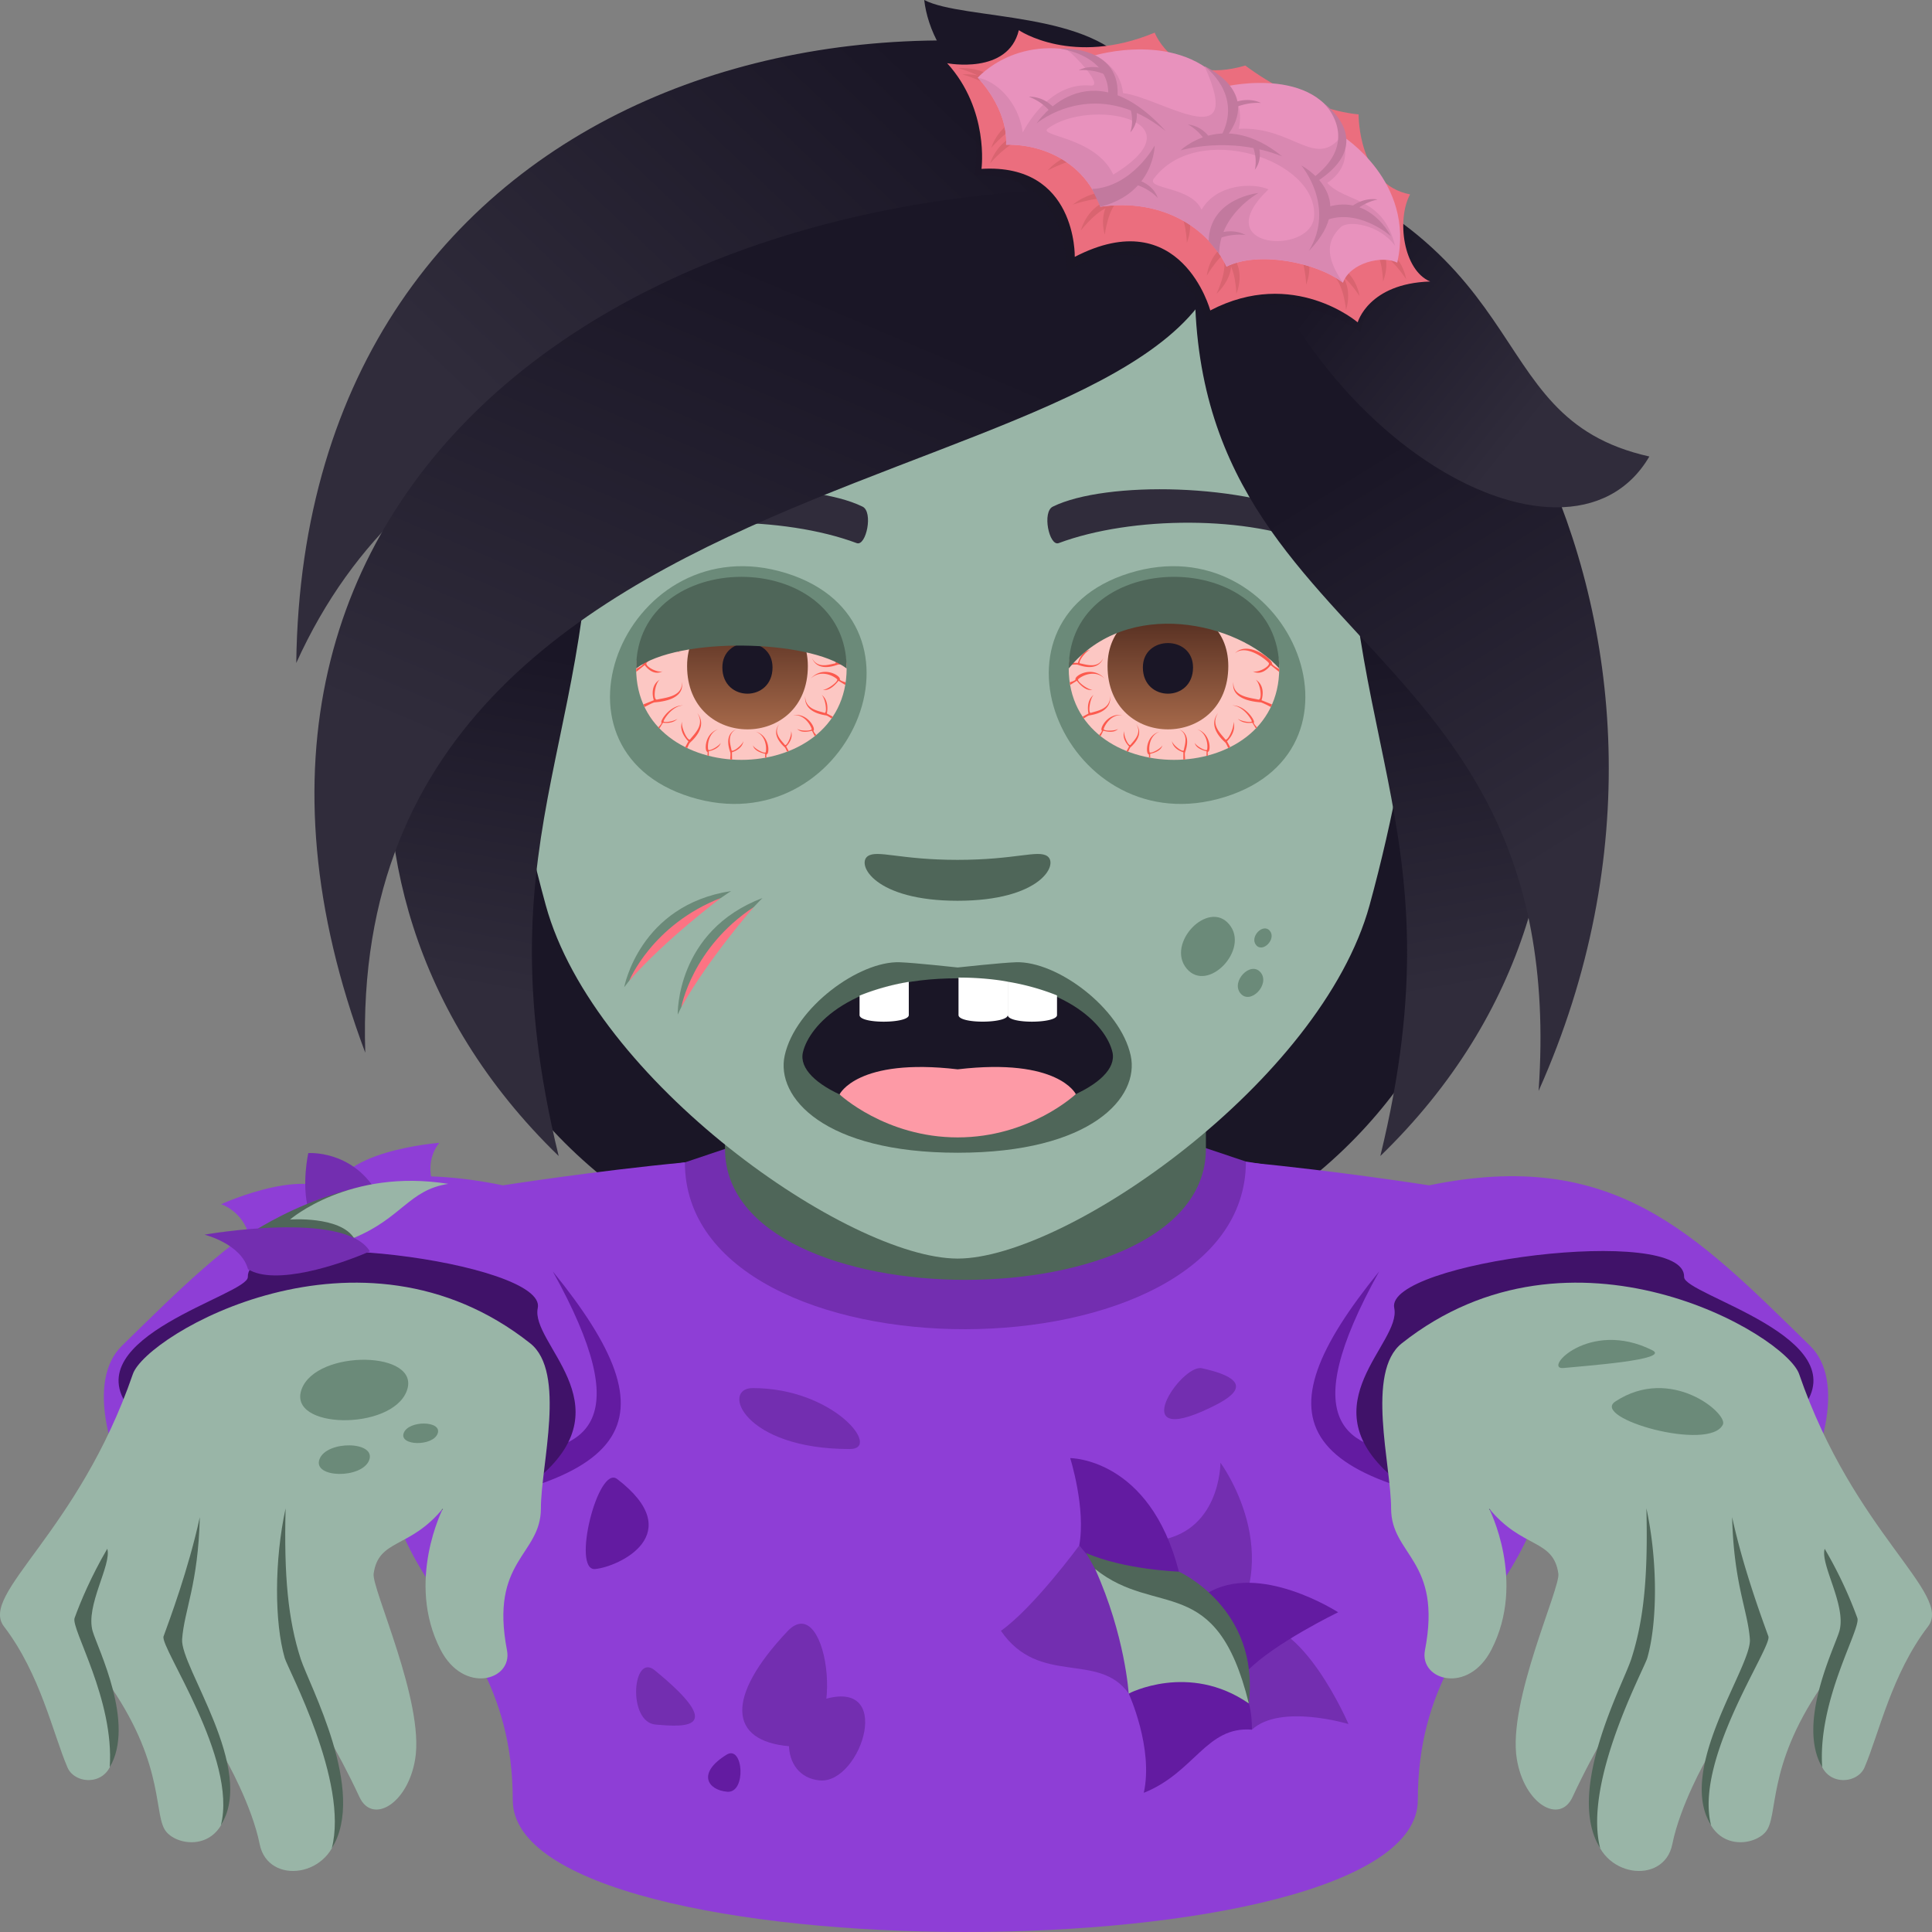 <svg xmlns="http://www.w3.org/2000/svg" xml:space="preserve" style="enable-background:new 0 0 64 64" viewBox="0 0 64 64"><rect x="0" y="0" width="64" height="64" fill="#808080" stroke="none"/><path d="M38.498 41.873c13.553-5.457 10.914-19.431 10.914-19.431H14.024s-2.627 13.974 10.923 19.431c0 0 2.71.683 6.774.683 4.068 0 6.777-.683 6.777-.683z" style="fill:#1a1626"/><path d="M14.246 42.519c1.396-3.051 8.44-4.013 8.44-4.013l18.584-.028s7.096.97 8.494 4.037c4.506 9.883-2.797 9.572-2.797 17.116 0 5.825-29.981 5.825-29.981 0 0-7.509-7.25-7.272-2.74-17.112z" style="fill:#8e3ed6"/><path d="M22.688 38.506c0 7.387 18.584 7.358 18.584-.028l-1.865-.626H24.632l-1.944.654z" style="fill:#732eb0"/><path d="M24.017 38.06c0 5.783 15.93 5.783 15.93 0v-6.397h-15.93v6.397z" style="fill:#4f6659"/><path d="M22.688 38.506c-2.981.282-6.029.76-6.029.76-6.098-1.255-8.785 1.565-12.619 5.313-2.369 2.315 2.848 10.529 5.707 8.951 2.347-1.295 12.941-15.024 12.941-15.024z" style="fill:#8e3ed6"/><path d="M11.917 50.257c9.381-.918 10.479-3.11 6.395-8.141 5.624 10.119-6.923 3.314-6.395 8.141z" style="fill:#631ba1"/><path d="M17.913 48.893c-2.703 2.351-11.145.965-13.631-2.25-1.818-2.351 3.947-3.748 3.928-4.342-.055-1.77 9.928-.495 9.604 1.03-.249 1.169 2.867 3.156.099 5.562z" style="fill:#401269"/><path d="M17.565 44.5c-5.637-4.466-12.717-.284-13.164 1.018-1.811 5.268-5.098 7.279-4.27 8.36 1.207 1.579 1.619 3.537 2.104 4.67.266.626 1.516.632 1.518-.541.002-.957-.195-2.025-.068-2.112 1.822 2.682 1.377 4.277 1.834 4.798.529.61 2.541.677 1.967-2.396 0 0 .854 1.49 1.117 2.797.279 1.387 2.442 1.091 2.594-.529.129-1.391-.865-3.926-.865-3.926s.816 1.255 1.576 2.891c.424.914 1.602.235 1.846-1.263.309-1.899-1.447-5.649-1.377-6.136.164-1.166 1.197-.815 2.299-2.165 0 0-1.246 2.416-.084 4.68.77 1.496 2.397 1.018 2.203.024-.58-3.002 1.123-3.138 1.123-4.703-.001-1.431.85-4.514-.353-5.467z" style="fill:#99b5a7"/><path d="M3.635 58.543c.156-2.244-1.293-4.587-1.164-4.944.193-.533.543-1.372 1.082-2.293.156.525-.734 1.889-.482 2.736.168.567 1.418 3.052.564 4.501zm3.68 1.928c.572-2.208-2.026-5.907-1.897-6.264.193-.533.826-2.222 1.201-3.949-.055 2.228-.516 3.079-.586 4.044-.066.913 2.456 4.294 1.282 6.169zm3.676.756c.57-2.207-1.455-5.937-1.559-6.302-.342-1.184-.348-3.229.029-4.958-.057 2.23.08 3.691.502 4.992.28.86 2.2 4.395 1.028 6.268z" style="fill:#4f6659"/><path d="M41.312 38.506c2.981.282 6.028.76 6.028.76 6.1-1.255 8.787 1.565 12.619 5.313 2.371 2.315-2.846 10.529-5.705 8.951-2.35-1.295-12.942-15.024-12.942-15.024z" style="fill:#8e3ed6"/><path d="M52.083 50.257c-9.381-.918-10.479-3.11-6.395-8.141-5.624 10.119 6.923 3.314 6.395 8.141z" style="fill:#631ba1"/><path d="M46.085 48.893c2.705 2.351 11.145.965 13.633-2.25 1.818-2.351-3.947-3.748-3.93-4.342.057-1.77-9.926-.495-9.602 1.03.249 1.169-2.868 3.156-.101 5.562z" style="fill:#401269"/><path d="M46.435 44.5c5.637-4.466 12.715-.284 13.164 1.018 1.811 5.268 5.098 7.279 4.27 8.36-1.209 1.579-1.619 3.537-2.104 4.67-.268.626-1.516.632-1.518-.541-.002-.957.195-2.025.068-2.112-1.824 2.682-1.379 4.277-1.834 4.798-.531.61-2.541.677-1.967-2.396 0 0-.854 1.49-1.117 2.797-.279 1.387-2.443 1.091-2.594-.529-.129-1.391.865-3.926.865-3.926s-.818 1.255-1.576 2.891c-.424.914-1.602.235-1.846-1.263-.311-1.899 1.445-5.649 1.377-6.136-.164-1.166-1.197-.815-2.299-2.165 0 0 1.246 2.416.082 4.68-.767 1.496-2.394 1.018-2.203.024.582-3.002-1.121-3.138-1.121-4.703.001-1.431-.85-4.514.353-5.467z" style="fill:#99b5a7"/><path d="M60.363 58.543c-.156-2.244 1.293-4.587 1.164-4.944a14.083 14.083 0 0 0-1.082-2.293c-.154.525.734 1.889.484 2.736-.168.567-1.418 3.052-.566 4.501zm-3.68 1.928c-.572-2.208 2.026-5.907 1.897-6.264-.191-.533-.824-2.222-1.201-3.949.057 2.228.518 3.079.588 4.044.066.913-2.456 4.294-1.284 6.169zm-3.674.756c-.572-2.207 1.455-5.937 1.559-6.302.34-1.184.348-3.229-.029-4.958.055 2.23-.08 3.691-.502 4.992-.28.86-2.2 4.395-1.028 6.268z" style="fill:#4f6659"/><path d="M11.052 39.696c1.142-.103 2.807.067 3.289-.48-.276-.837.215-1.358.215-1.358s-3.555.267-3.504 1.838z" style="fill:#8e3ed6"/><path d="M11.352 39.805c-1.037.454-2.371 1.388-3.09 1.149-.228-.849-.939-1.062-.939-1.062s3.197-1.461 4.029-.087z" style="fill:#8e3ed6"/><path d="M12.464 39.461c-1.039.454-1.531.843-2.25.604-.229-.849-.002-1.867-.002-1.867s1.42-.11 2.252 1.263z" style="fill:#732eb0"/><path d="M14.634 39.217c-1.305.201-1.684 1.786-4.846 2.422-1.178.168-1.633-.691-1.633-.691s3.197-2.256 6.479-1.731z" style="fill:#4f6659"/><path d="M14.85 39.217c-1.305.201-1.535 1.129-3.127 1.79-.475-.732-2.115-.608-2.115-.608s1.961-1.707 5.242-1.182z" style="fill:#99b5a7"/><path d="M12.253 41.453c-1.037.454-3.141 1.146-4.037.592-.229-.847-1.442-1.145-1.442-1.145s4.649-.821 5.479.553zm29.15 12.335c-.951 1.081-.592 3.191.068 3.509.949-.87 3.199-.186 3.199-.186s-1.546-3.615-3.267-3.323zm-.902.523c-.623-1.145-2.467-2.11-2.287-3.263 2.225-.207 2.215-2.595 2.215-2.595s2.297 3.101.072 5.858z" style="fill:#732eb0"/><path d="M39.052 52.061c-.361.645-2.527.57-3.301-.864.227-1.23-.299-2.895-.299-2.895s2.637-.009 3.6 3.759z" style="fill:#631ba1"/><path d="M37.39 56.101c-1-1.411-2.961-.223-4.233-2.078 1.088-.77 2.594-2.826 2.594-2.826s2.576 2.836 1.639 4.904z" style="fill:#732eb0"/><path d="M41.472 57.297c-1.516-.122-1.895 1.419-3.582 2.092.326-1.492-.5-3.288-.5-3.288s4.088-2.451 4.082 1.196zm-1.504-4.502c.248 1.52.684 2.248 1.344 2.564.891-.924 3.016-1.95 3.016-1.95s-2.632-1.703-4.36-.614z" style="fill:#631ba1"/><path d="M41.368 56.427c-1.99-1.37-3.887-.432-3.887-.432s.154-1.751-1.504-4.549c1.287.559 3.074.616 3.074.616s2.688 1.207 2.317 4.365z" style="fill:#4f6659"/><path d="M41.368 56.427c-1.99-1.37-3.979-.326-3.979-.326s-.115-1.916-1.111-4.125c2.034 1.63 4.018.083 5.09 4.451z" style="fill:#99b5a7"/><path d="M26.085 54.039c-2.068 2.191-1.94 3.635.059 3.807 1.999.17 1.326-5.276-.059-3.807z" style="fill:#732eb0"/><path d="M27.12 56.352c-1.301.472-1.338 2.509.043 2.627 1.379.116 2.551-3.569-.043-2.627zm-5.43-1.021c-.736-.604-.918 1.717.029 1.798.946.081 2.399.188-.029-1.798z" style="fill:#732eb0"/><path d="M24.069 58.126c-.994.614-.625 1.172.02 1.228.646.055.535-1.569-.02-1.228zm-4.351-6.15c.793-.079 3.098-1.164.726-2.982-.637-.487-1.519 3.061-.726 2.982z" style="fill:#631ba1"/><path d="M40.077 46.639c.639-.306 1.703-.882-.262-1.314-.691-.152-2.566 2.676.262 1.314z" style="fill:#732eb0"/><path d="M51.794 45.317c.703-.071 3.572-.272 2.938-.59-2.094-1.046-3.643.659-2.938.59zm1.717 1.109c-.842.553 3.129 1.68 3.563.762.17-.359-1.719-1.974-3.563-.762z" style="fill:#6b8a79"/><path d="M28.155 48.001c1.061 0-.541-2.019-3.219-2.019-1.06 0-.322 2.023 3.219 2.019z" style="fill:#732eb0"/><path d="M9.993 46.016c-.498 1.334 2.982 1.393 3.482.059.498-1.336-2.984-1.393-3.482-.059zm.59 2.323c-.234.632 1.41.657 1.647.028.235-.632-1.411-.66-1.647-.028zm2.791-.869c-.16.43.963.45 1.123.02.162-.432-.961-.45-1.123-.02z" style="fill:#6b8a79"/><path d="M31.724 1.557c-10.674 0-15.815 8.785-15.172 20.078.131 2.27.756 5.544 1.527 8.351 1.6 5.832 10.047 11.706 13.645 11.706 3.596 0 12.043-5.874 13.645-11.706.771-2.807 1.396-6.081 1.529-8.351.64-11.293-4.498-20.078-15.174-20.078z" style="fill:#99b5a7"/><path d="M43.708 17.21c-2.436-1.22-7.092-1.281-8.826-.43-.371.166-.127 1.324.186 1.212 2.42-.904 6.318-.926 8.582.079.3.128.427-.689.058-.861zm-23.967 0c2.434-1.22 7.09-1.281 8.826-.43.371.166.127 1.324-.186 1.212-2.422-.904-6.318-.926-8.584.079-.3.128-.425-.689-.056-.861z" style="fill:#302c3b"/><path d="M37.411 18.985c-5.213 1.62-2.051 9.037 3.162 7.417 5.213-1.621 2.051-9.036-3.162-7.417zm-11.371 0c-5.215-1.618-8.377 5.797-3.166 7.417 5.215 1.62 8.377-5.797 3.166-7.417zm13.27 13.101c.695.831 2.102-.636 1.408-1.467-.695-.833-2.102.636-1.408 1.467zm1.783.821c.328.393.994-.3.666-.695-.33-.393-.994.302-.666.695zm.518-1.599c.223.268.678-.205.453-.474-.225-.268-.678.206-.453.474z" style="fill:#6b8a79"/><path d="M34.696 28.363c-.314-.221-1.053.121-2.977.121-1.92 0-2.66-.342-2.975-.121-.377.268.223 1.476 2.975 1.476 2.755.001 3.356-1.207 2.977-1.476z" style="fill:#4f6659"/><path d="M21.073 22.14c0-3.031 6.973-3.031 6.973 0 0 4.042-6.973 4.042-6.973 0z" style="fill:#fcc7c3"/><path d="M24.628 24.546c-.039.146-.381.399-.396.302-.029-.172-.168-.517.152-.687-.435.186-.197.73-.188.78.006.034-.002.142-.008.215l.063.006-.004-.243s.338-.085.381-.373zm.775.44c.094-.031.1-.614-.369-.75.344.126.365.543.332.679-.018.075-.385-.115-.424-.229.043.225.406.284.406.284l-.004.132.047-.01c-.007-.048-.009-.1.012-.106zm.801-.771c.035.148-.148.533-.207.456-.107-.138-.391-.377-.188-.679-.297.371.168.738.199.776.014.02.041.077.066.134l.053-.022-.084-.154c.001 0 .259-.237.161-.511zm.748-.022c.068-.071-.209-.594-.686-.499.363-.047.582.316.621.452.02.077-.393.077-.482-.006.147.18.492.065.492.065l.092.182a.86.86 0 0 0 .049-.04c-.043-.048-.107-.13-.086-.154zm.264-1.178c.133.124.199.637.09.598-.197-.067-.639-.117-.633-.557-.057.572.652.63.709.647.029.01.1.053.164.095l.041-.057-.197-.105s.103-.41-.174-.621zm.605-.515c.023-.124-.56-.468-.965-.02.324-.314.756-.095.873.02.066.063-.336.367-.473.345.25.081.52-.294.52-.294l.223.138a1.13 1.13 0 0 0 .014-.087c-.069-.018-.2-.059-.192-.102zm-.494-.975c.162.043.441.434.334.452-.191.032-.576.188-.762-.178.203.495.811.227.863.217.043-.008.207.008.279.014l-.006-.075-.297.004c.001 0-.091-.385-.411-.434zm-3.453 3.077c-.039.112-.396.304-.414.229-.029-.132-.004-.545.33-.673-.453.138-.455.715-.365.744.024.008.018.069.008.126.016.004.031.006.047.012l-.002-.154c-.001 0 .351-.063.396-.284zm-.777-.983c.262.389-.1.693-.232.868-.076.099-.315-.397-.27-.584-.125.349.209.653.209.653l-.105.193a.672.672 0 0 0 .066.032c.031-.071.064-.146.084-.17.039-.047.632-.515.248-.992zm-.653.187c-.098.091-.492.152-.461.077.055-.132.318-.507.656-.515-.44-.02-.779.511-.727.568.018.02-.055.106-.104.158.012.012.025.024.037.038l.117-.191c.002-.001.318.057.482-.135zm.145-1.216c.035.491-.559.521-.82.584-.146.037-.084-.531.088-.661-.363.217-.199.683-.199.683l-.346.14.039.085c.092-.049.264-.138.32-.152.074-.015 1.027-.037.918-.679zm-.637-.355c-.178.071-.623-.182-.527-.284.174-.183.768-.602 1.113-.31-.42-.436-1.232.189-1.23.339.002.049-.141.132-.234.18l.002.095.281-.223c-.001 0 .261.389.595.203z" style="fill:#fc5a4e"/><linearGradient id="a" x1="24.761" x2="24.761" y1="24.161" y2="20.12" gradientUnits="userSpaceOnUse"><stop offset="0" style="stop-color:#a6694a"/><stop offset="1" style="stop-color:#4f2a1e"/></linearGradient><path d="M22.761 22.065c0 2.795 4 2.795 4 0 0-2.593-4-2.593-4 0z" style="fill:url(#a)"/><path d="M23.929 22.109c0 1.16 1.662 1.16 1.662 0 0-1.076-1.662-1.076-1.662 0z" style="fill:#1a1626"/><path d="M28.046 22.144v-.004c0-4.042-6.973-4.042-6.973 0v.004c1.4-1.067 5.721-.953 6.973 0z" style="fill:#4f6659"/><path d="M42.376 22.14c0-3.031-6.973-3.031-6.973 0 0 4.042 6.973 4.042 6.973 0z" style="fill:#fcc7c3"/><path d="M38.821 24.546c.037.146.381.399.395.302.029-.172.168-.517-.152-.687.438.186.197.73.188.78-.006.034.002.142.008.215l-.061.006.002-.243c-.001 0-.339-.085-.38-.373zm-.775.44c-.094-.031-.1-.614.367-.75-.344.126-.363.543-.332.679.018.075.385-.115.424-.229-.043.225-.406.284-.406.284l.004.132-.045-.01c.007-.048.01-.1-.012-.106zm-.803-.771c-.035.148.15.533.209.456.105-.138.389-.377.185-.679.299.371-.168.738-.199.776-.014.02-.041.077-.066.134l-.053-.022.084-.154s-.257-.237-.16-.511zm-.748-.022c-.066-.071.211-.594.686-.499-.361-.047-.582.316-.619.452-.021.077.391.077.48-.006-.145.18-.492.065-.492.065l-.092.182c-.016-.012-.031-.026-.047-.04.041-.048.108-.13.084-.154zm-.263-1.178c-.131.124-.199.637-.09.598.197-.067.641-.117.633-.557.057.572-.652.63-.709.647-.029.01-.1.053-.164.095l-.039-.057.195-.105s-.104-.41.174-.621zm-.606-.515c-.023-.124.561-.468.967-.02-.324-.314-.758-.095-.875.02-.066.063.336.367.473.345-.25.081-.519-.294-.519-.294l-.223.138a9.405 9.405 0 0 1-.012-.087c.066-.018.197-.059.189-.102zm.494-.975c-.162.043-.439.434-.334.452.191.032.576.188.764-.178-.203.495-.811.227-.865.217-.043-.008-.205.008-.278.014 0-.026.002-.049.006-.075l.295.004s.094-.385.412-.434zm3.455 3.077c.039.112.395.304.412.229.029-.132.004-.545-.33-.673.455.138.455.715.365.744-.023.008-.018.069-.006.126-.018.004-.033.006-.049.012l.002-.154c.001 0-.351-.063-.394-.284zm.776-.983c-.262.389.1.693.234.868.074.099.313-.397.27-.584.123.349-.209.653-.209.653l.104.193c-.021.012-.043.022-.064.032a1.263 1.263 0 0 0-.084-.17c-.042-.047-.634-.515-.251-.992zm.652.187c.098.091.492.152.463.077-.057-.132-.318-.507-.658-.515.441-.02.781.511.727.568-.018.02.055.106.103.158a.657.657 0 0 0-.035.038l-.119-.191c0-.001-.315.057-.481-.135zm-.144-1.216c-.033.491.559.521.82.584.146.037.084-.531-.086-.661.363.217.197.683.197.683l.348.14a3.416 3.416 0 0 0-.041.085 2.437 2.437 0 0 0-.32-.152c-.075-.015-1.028-.037-.918-.679zm.636-.355c.178.071.623-.182.527-.284-.174-.183-.768-.602-1.113-.31.42-.436 1.232.189 1.23.339 0 .049.141.132.234.18 0 .031 0 .063-.002.095l-.279-.223c.001 0-.261.389-.597.203z" style="fill:#fc5a4e"/><linearGradient id="b" x1="-1825.663" x2="-1825.663" y1="24.161" y2="20.12" gradientTransform="matrix(-1 0 0 1 -1786.975 0)" gradientUnits="userSpaceOnUse"><stop offset="0" style="stop-color:#a6694a"/><stop offset="1" style="stop-color:#4f2a1e"/></linearGradient><path d="M40.689 22.065c0 2.795-4 2.795-4 0 0-2.593 4-2.593 4 0z" style="fill:url(#b)"/><path d="M39.521 22.109c0 1.16-1.662 1.16-1.662 0 0-1.076 1.662-1.076 1.662 0z" style="fill:#1a1626"/><path d="M35.403 22.144v-.004c0-4.042 6.973-4.042 6.973 0v.004c-1.351-1.519-5.017-2.388-6.973 0z" style="fill:#4f6659"/><path d="M20.677 32.705s.502-2.726 3.544-3.188c0 0-2.198 1.389-3.544 3.188z" style="fill:#6b8a79"/><path d="M20.844 32.489s.757-1.857 3.033-2.742c0 .001-1.803 1.345-3.033 2.742z" style="fill:#fd7383"/><path d="M22.45 33.611s-.07-2.772 2.81-3.864c-.001.001-1.865 1.822-2.81 3.864z" style="fill:#6b8a79"/><path d="M22.568 33.366s.358-1.975 2.402-3.319c0-.001-1.487 1.693-2.402 3.319z" style="fill:#fd7383"/><path d="M33.653 31.876c-.454.013-1.929.173-1.929.173s-1.465-.16-1.919-.173c-1.342-.049-3.462 1.5-3.811 3.09-.303 1.38 1.299 3.22 5.731 3.22 4.434 0 6.032-1.84 5.731-3.22-.348-1.589-2.46-3.138-3.803-3.09z" style="fill:#4f6659"/><path d="M31.723 32.408c-3.536 0-4.919 1.569-5.125 2.45-.252 1.08 2.301 2.155 5.125 2.155 2.776-.001 5.372-1.075 5.129-2.155-.199-.882-1.594-2.45-5.129-2.45z" style="fill:#1a1626"/><path d="M31.725 35.423c-3.336-.393-3.914.83-3.914.83s1.518 1.425 3.914 1.425c2.395 0 3.913-1.434 3.913-1.434s-.578-1.214-3.913-.821z" style="fill:#fd9aa6"/><path d="M31.752 32.383v1.241c0 .3 1.631.285 1.631 0V32.52s-.655-.137-1.631-.137zm3.263 1.242v-.651a7.803 7.803 0 0 0-1.631-.453v1.103c-.001.301 1.631.286 1.631.001zm-6.541-.644v.644c0 .3 1.631.285 1.631 0v-1.1a7.753 7.753 0 0 0-1.631.456z" style="fill:#fff"/><linearGradient id="c" x1="827.725" x2="841.147" y1="841.67" y2="849.141" gradientTransform="rotate(51.007 1296.899 -386.838)" gradientUnits="userSpaceOnUse"><stop offset="0" style="stop-color:#1a1626"/><stop offset=".741" style="stop-color:#302c3b"/></linearGradient><path d="M44.729 13.583c-.739 10.759 3.71 13.58.996 24.712 9.751-9.447 5.117-22.927-.996-24.712z" style="fill:url(#c)"/><linearGradient id="d" x1="2401.937" x2="2415.36" y1="-1102.828" y2="-1095.357" gradientTransform="scale(-1 1) rotate(51.007 13.86 -3076.342)" gradientUnits="userSpaceOnUse"><stop offset="0" style="stop-color:#1a1626"/><stop offset=".741" style="stop-color:#302c3b"/></linearGradient><path d="M19.503 13.583c.739 10.759-3.71 13.58-.996 24.712-9.752-9.447-5.118-22.927.996-24.712z" style="fill:url(#d)"/><linearGradient id="e" x1="398.137" x2="415.264" y1="566.873" y2="576.405" gradientTransform="rotate(29.109 1283.374 -389.278)" gradientUnits="userSpaceOnUse"><stop offset="0" style="stop-color:#1a1626"/><stop offset=".741" style="stop-color:#302c3b"/></linearGradient><path d="M39.837 6.232C37.49 21.887 52.099 19.867 50.968 36.138c6.968-15.586-3.2-30.718-11.131-29.906z" style="fill:url(#e)"/><linearGradient id="f" x1="125.635" x2="135.301" y1="201.347" y2="206.727" gradientTransform="rotate(9.599 1229.574 -379.767)" gradientUnits="userSpaceOnUse"><stop offset="0" style="stop-color:#1a1626"/><stop offset=".741" style="stop-color:#302c3b"/></linearGradient><path d="M40.476 4.623c1.855 9.724 11.445 15.138 14.161 10.499-5.946-1.33-3.165-7.309-14.161-10.499z" style="fill:url(#f)"/><linearGradient id="g" x1="1783.078" x2="1804.212" y1="735.617" y2="751.116" gradientTransform="rotate(97.227 1230.012 -401.443)" gradientUnits="userSpaceOnUse"><stop offset="0" style="stop-color:#1a1626"/><stop offset=".701" style="stop-color:#302c3b"/></linearGradient><path d="M44.45 4.494C29.748-2.896 10.055 2.607 9.814 21.962c7.632-16.85 33.363-6.05 34.636-17.468z" style="fill:url(#g)"/><linearGradient id="h" x1="1335.325" x2="1356.939" y1="858.329" y2="874.179" gradientTransform="rotate(76.779 1216.987 -390.96)" gradientUnits="userSpaceOnUse"><stop offset="0" style="stop-color:#1a1626"/><stop offset=".701" style="stop-color:#302c3b"/></linearGradient><path d="M40.503 6.379C21.487 4.808 4.998 15.943 12.1 34.873c-.706-21.62 30.751-17.727 28.403-28.494z" style="fill:url(#h)"/><path d="M37.548 2.377C36.277.344 31.914.677 30.616 0c.213 1.877 2.251 4.924 6.932 2.377z" style="fill:#1a1626"/><path d="M31.641 2.417s8.131 1.441 15.221 6.954C45.207 9.664 45.067 11 45.067 11s-2.341-1.801-5.092-.36c0 0-1.116-3.494-4.638-1.671 0 0 .098-3.334-3.065-3.145 0-.001.364-1.767-.631-3.407z" style="opacity:.2;fill:#1a1626"/><path d="M31.376 2.094S33.393 2.488 33.75 1c0 0 1.779 1.215 4.501.081 0 0 .666 1.775 3.002 1.09 0 0 1.834 1.431 3.752 1.619 0 0-.026 2.321 1.705 2.649-.449.832-.227 2.511.666 2.886-2.048.066-2.4 1.354-2.4 1.354s-2.132-1.836-4.884-.395c0 0-.967-3.597-4.489-1.775 0 0 .073-3.104-3.09-2.915 0 0 .265-1.953-1.137-3.5z" style="fill:#eb6e7e"/><path d="M32.799 5.411s.619-.733 1.086-.771l-.004-.214c-.834.139-1.082.985-1.082.985zm.038-.515s.619-.733 1.086-.771l-.004-.214c-.835.139-1.082.985-1.082.985zm-1.089-2.639s.97.27 1.161.651l.224-.077c-.415-.657-1.385-.574-1.385-.574z" style="fill:#d96470"/><path d="M31.879 2.463s.971.27 1.161.651l.224-.077c-.415-.657-1.385-.574-1.385-.574zm3.66 4.316s.952-.338 1.369-.151l.122-.186c-.786-.273-1.491.337-1.491.337zm-.832-1.133s.877-.475 1.324-.354l.086-.201c-.828-.151-1.41.555-1.41.555z" style="fill:#d96470"/><path d="M35.806 7.632s.585-.755 1.05-.81l-.014-.214c-.827.17-1.036 1.024-1.036 1.024z" style="fill:#d96470"/><path d="M36.598 7.775s.109-.91.49-1.159l-.127-.18c-.639.505-.363 1.339-.363 1.339zm3.379 1.357s.464-.818.917-.93l-.046-.21c-.795.27-.871 1.14-.871 1.14zm.979.601s-.019-.913-.374-1.184l.145-.172c.587.541.229 1.356.229 1.356zm-1.64-1.691s-.019-.913-.374-1.184l.145-.172c.586.54.229 1.356.229 1.356zm3.951 1.384s-.019-.913-.374-1.184l.145-.172c.587.541.229 1.356.229 1.356zm2.549-.103s-.019-.913-.374-1.184l.145-.172c.586.541.229 1.356.229 1.356z" style="fill:#d96470"/><path d="M40.297 9.734s.407-.842.212-1.222l.211-.103c.279.713-.423 1.325-.423 1.325zm4.739.073s-.499-.791-.957-.878l.037-.212c.806.225.92 1.09.92 1.09zm1.544-.558s-.499-.791-.957-.878l.037-.211c.806.225.92 1.089.92 1.089z" style="fill:#d96470"/><path d="M44.589 10.26s-.084-.91-.458-1.159l.132-.18c.624.506.326 1.339.326 1.339z" style="fill:#d96470"/><path d="M32.389 2.575S33.75 1 36.22 1.848c0 0 2.899-.9 4.389 1.016 0 0 3.281-.769 3.841 1.63 0 0 2.442 1.517 1.835 4.208-.487-.258-1.57.007-1.797.664-.862-.675-2.805-1.061-3.858-.534-.601-1.276-2.133-2.278-4.177-1.984-.467-1.37-1.781-2.079-3.124-2.053.059-1.224-.94-2.22-.94-2.22z" style="fill:#e892bd"/><path d="M43.968 6.059c.95-.638.483-1.566.483-1.566-.876 1.143-1.613-.319-3.417-.227.316-1.336-1.13-2.068-1.13-2.068 1.381 3.057-1.502 1.008-2.701.888-.164-1.42-1.891-1.456-1.891-1.456.247.14 1.285 1.245.815 1.204-1.089-.097-1.85.821-2.247 1.552-.138-1.002-.868-1.708-1.491-1.812 0 0 .999.996.939 2.22 1.343-.026 2.657.683 3.124 2.053 2.044-.293 3.576.708 4.177 1.984 1.053-.527 2.996-.142 3.858.534-.633-.915-.504-1.432-.068-1.844.239-.226 1.264-.099 1.793.619-.402-1.648-1.634-1.414-2.244-2.081zm-.437 1.117c-.095 1.296-3.578 1.071-1.511-.904-.511-.225-1.718-.189-2.216.676-.346-.779-1.847-.672-1.582-1.029 1.438-1.938 5.447-.636 5.309 1.257zm-6.653-1.392c-.576-1.252-2.506-1.269-2.169-1.524 1.358-1.024 5.142-.292 2.169 1.524z" style="fill:#d988b1"/><path d="M35.082 1.608s1.772.199 1.622 1.645l.305.063c.213-1.857-1.927-1.708-1.927-1.708z" style="fill:#c2799e"/><path d="M34.342 4.084s1.934-1.629 4.275.261c-2.58-2.85-4.275-.261-4.275-.261zm3.909.734s-.735 1.368-2.073 1.444l.274.587c1.791-.455 1.799-2.031 1.799-2.031zm3.436 1.576s-1.612.16-1.649 1.589l.349.419c.006-1.3 1.3-2.008 1.3-2.008zm4.388 1.43s-.683-1.394-2.089-.969l-.194.498c1.137-.547 2.283.471 2.283.471zm-6.967-2.842s1.603-.5 3.366.198c-1.957-1.587-3.366-.198-3.366-.198z" style="fill:#c2799e"/><path d="M43.107 5.48s1.151 1.352.248 2.835c1.745-1.795-.248-2.835-.248-2.835zm-3.203-3.281s1.306.94.533 2.336l.191-.006c1.181-1.511-.724-2.33-.724-2.33z" style="fill:#c2799e"/><path d="M43.878 3.443s1.238 1.224-.382 2.448l.089.146c2.098-1.323.293-2.594.293-2.594zm-8.144-1.115s.41-.059.888.144l.045-.164c-.554-.209-.933.02-.933.02zm3.616 1.794s.364.173.606.595l.146-.109a1.014 1.014 0 0 0-.752-.486zm-5.268-.915s.392.116.71.495l.124-.129c-.382-.414-.834-.366-.834-.366zm3.361 1.176s.135-.352-.004-.81l.188-.011c.133.525-.184.821-.184.821zm.907 2.176s-.244-.297-.745-.451l.099-.144c.559.197.646.595.646.595zm3.217-.936s.103-.361-.078-.807l.187-.025c.18.514-.109.832-.109.832zm-.308 2.163s-.405-.071-.896.117l-.034-.166c.566-.191.93.049.93.049zm4.375-1.176s-.408.066-.792.399l-.099-.143c.453-.36.891-.256.891-.256zM41.77 3.412s-.41-.05-.888.163l-.044-.164c.553-.22.932.001.932.001z" style="fill:#c2799e"/></svg>
